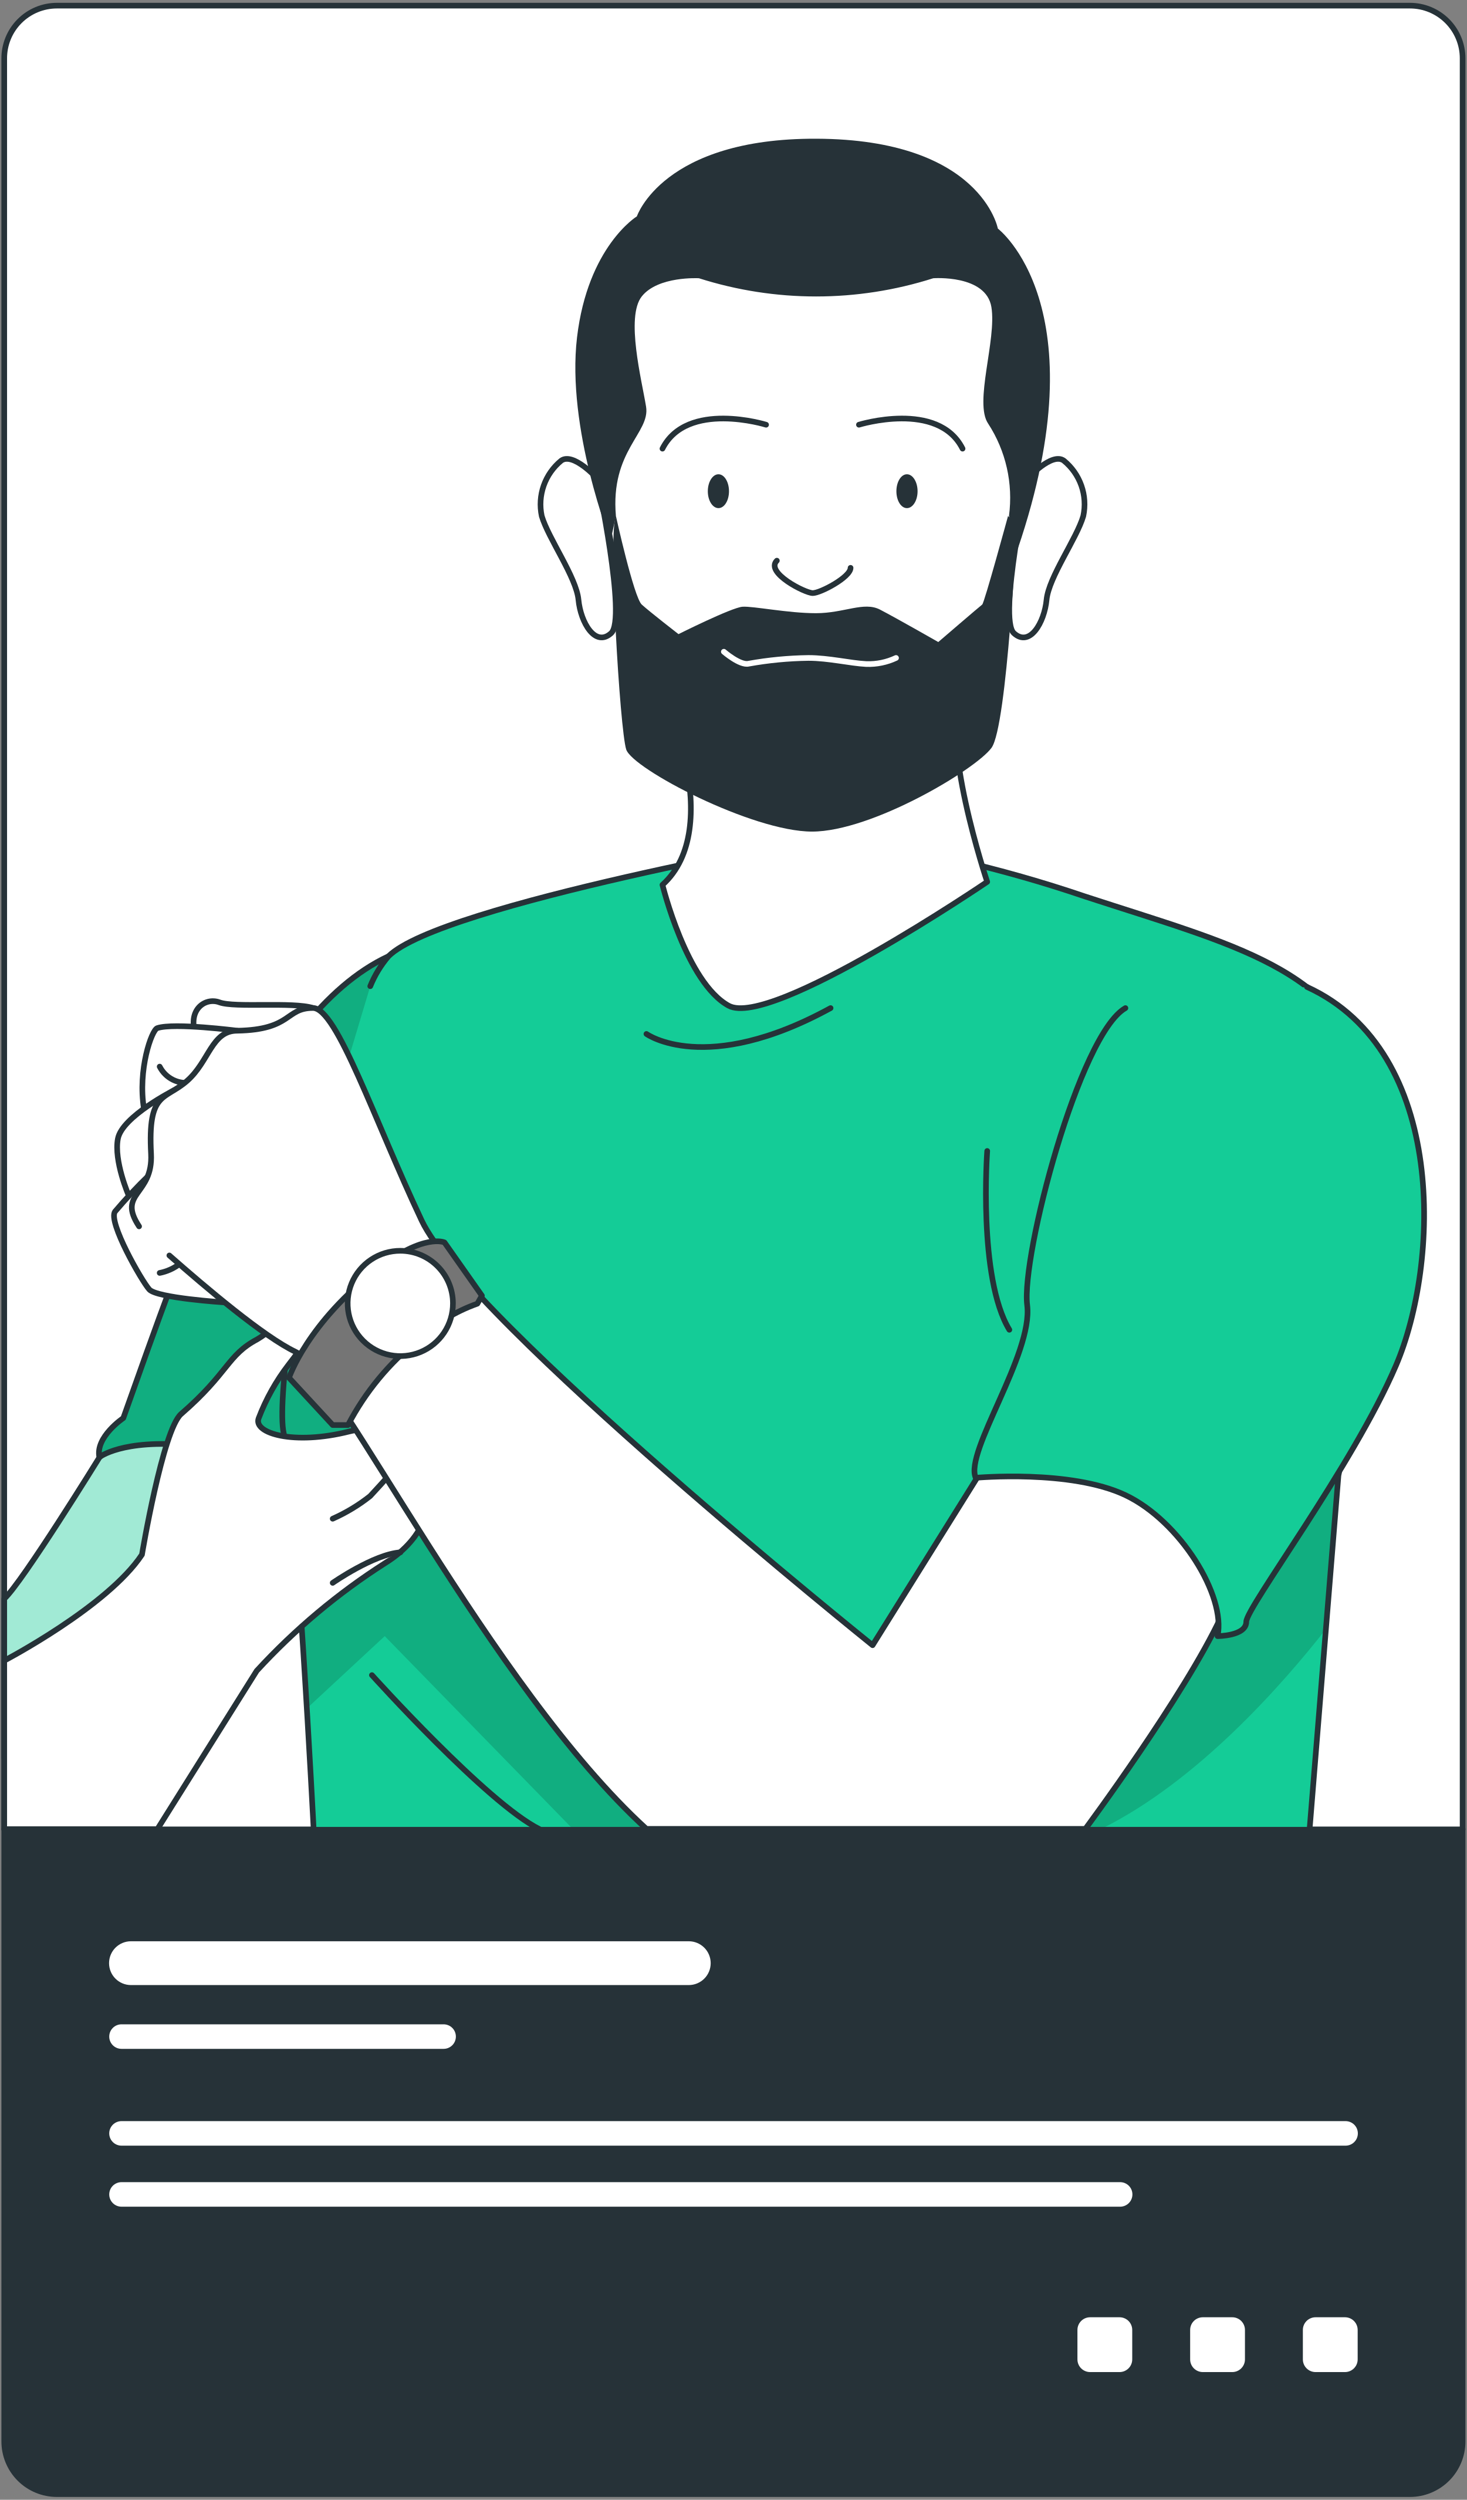 <svg width="260" height="443" viewBox="0 0 260 443" fill="none" xmlns="http://www.w3.org/2000/svg">
<rect x="0" y="0" width="260" height="443" fill="#808080" stroke="none"/>
<path d="M0.751 324.153H259.222V432.669C259.222 435.144 258.239 437.517 256.489 439.267C254.739 441.017 252.366 442 249.891 442H10.082C7.607 442 5.234 441.017 3.484 439.267C1.734 437.517 0.751 435.144 0.751 432.669V324.153Z" fill="#263238" stroke="#263238" stroke-linecap="round" stroke-linejoin="round"/>
<path d="M10.082 1H249.89C252.365 1 254.739 1.983 256.489 3.733C258.238 5.483 259.222 7.856 259.222 10.331V324.195H0.75V10.416C0.739 9.183 0.972 7.961 1.436 6.819C1.9 5.677 2.586 4.638 3.453 3.763C4.321 2.887 5.353 2.193 6.491 1.718C7.629 1.244 8.849 1 10.082 1Z" fill="white" stroke="#263238" stroke-linecap="round" stroke-linejoin="round"/>
<path d="M17.589 258.326C17.589 258.326 3.889 280.509 0.751 283.329V311.556L48.509 284.898L53.599 250.076C53.599 250.076 25.287 249.398 17.589 258.326Z" fill="white"/>
<path opacity="0.4" d="M17.589 258.326C17.589 258.326 3.889 280.509 0.751 283.329V311.556L48.509 284.898L53.599 250.076C53.599 250.076 25.287 249.398 17.589 258.326Z" fill="#14CC97"/>
<path d="M17.589 258.326C17.589 258.326 3.889 280.509 0.751 283.329V311.556L48.509 284.898L53.599 250.076C53.599 250.076 25.287 249.398 17.589 258.326Z" stroke="#263238" stroke-linecap="round" stroke-linejoin="round"/>
<path d="M68.846 169.469C46.027 180.072 32.561 221.405 21.852 251.307C21.852 251.307 16.868 254.657 17.61 258.241C17.61 258.241 21.639 255.018 33.494 256.12C45.349 257.223 58.094 287.316 58.094 287.316L89.735 251.264" fill="#14CC97"/>
<path opacity="0.15" d="M68.846 169.469C46.027 180.072 32.561 221.405 21.852 251.307C21.852 251.307 16.868 254.657 17.61 258.241C17.61 258.241 21.639 255.018 33.494 256.12C45.349 257.223 58.094 287.316 58.094 287.316L89.735 251.264" fill="black"/>
<path d="M68.846 169.469C46.027 180.072 32.561 221.405 21.852 251.307C21.852 251.307 16.868 254.657 17.61 258.241C17.61 258.241 21.639 255.018 33.494 256.12C45.349 257.223 58.094 287.316 58.094 287.316L89.735 251.264" stroke="#263238" stroke-linecap="round" stroke-linejoin="round"/>
<path d="M65.623 174.77C66.406 172.842 67.494 171.051 68.846 169.469C78.029 160.286 146.188 148.262 146.188 148.262C161.876 150.226 177.323 153.778 192.292 158.865C218.844 167.539 237.209 171.589 242.829 191.503C248.449 211.416 237.209 261.486 237.209 261.486L232.098 324.259H55.592C55.592 324.259 52.453 263.31 50.29 254.021C49.039 248.613 52.411 224.055 57.267 202.658" fill="#14CC97"/>
<path opacity="0.15" d="M241.747 236.525C239.627 250.31 237.209 261.38 237.209 261.38L235.088 288.589C227.263 298.556 212.227 315.712 195.092 324.153H101.548L68.189 289.946L54.32 302.818C53.196 284.283 51.52 259.556 50.205 253.915C49.209 249.674 51.139 233.153 54.447 215.848L137.26 313.91L197.276 275.101L230.847 226.049L241.747 236.525Z" fill="black"/>
<path d="M65.623 174.77C66.406 172.842 67.494 171.051 68.846 169.469C78.029 160.286 146.188 148.262 146.188 148.262C161.876 150.226 177.323 153.778 192.292 158.865C218.844 167.539 237.209 171.589 242.829 191.503C248.449 211.416 237.209 261.486 237.209 261.486L232.098 324.259H55.592C55.592 324.259 52.453 263.31 50.29 254.021C49.039 248.613 52.411 224.055 57.267 202.658" stroke="#263238" stroke-linecap="round" stroke-linejoin="round"/>
<path d="M117.41 122.113C117.41 122.113 128.735 146.586 117.41 156.808C117.41 156.808 121.652 174.134 129.138 178.227C136.624 182.32 174.966 156.278 174.966 156.278C174.966 156.278 166.229 130.278 170.597 122.113H117.41Z" fill="white" stroke="#263238" stroke-linecap="round" stroke-linejoin="round"/>
<path d="M182.177 84.768C182.177 84.768 186.418 80.102 188.539 81.629C189.964 82.788 191.041 84.319 191.651 86.052C192.261 87.784 192.38 89.652 191.995 91.448C190.85 95.414 185.867 102.285 185.485 106.293C185.103 110.301 182.516 114.776 179.695 112.21C176.875 109.644 182.177 84.768 182.177 84.768Z" fill="white" stroke="#263238" stroke-linecap="round" stroke-linejoin="round"/>
<path d="M105.831 84.768C105.831 84.768 101.59 80.102 99.469 81.629C98.048 82.791 96.974 84.322 96.364 86.054C95.754 87.786 95.633 89.652 96.013 91.448C97.179 95.414 102.141 102.285 102.523 106.293C102.905 110.301 105.492 114.776 108.313 112.21C111.133 109.644 105.831 84.768 105.831 84.768Z" fill="white" stroke="#263238" stroke-linecap="round" stroke-linejoin="round"/>
<path d="M143.092 30.966C196.979 30.966 182.389 96.092 172.485 119.123C169.007 127.224 151.829 138.549 143.092 138.549C134.991 138.549 118.768 127.945 115.523 120.29C105.449 97.132 91.75 30.966 143.092 30.966Z" fill="white" stroke="#263238" stroke-linecap="round" stroke-linejoin="round"/>
<path d="M152.232 75.267C152.232 75.267 166.271 70.919 170.597 79.508" stroke="#263238" stroke-linecap="round" stroke-linejoin="round"/>
<path d="M162.624 87.058C162.624 88.712 161.775 90.048 160.736 90.048C159.697 90.048 158.87 88.712 158.87 87.058C158.87 85.404 159.697 84.047 160.736 84.047C161.775 84.047 162.624 85.404 162.624 87.058Z" fill="#263238"/>
<path d="M135.775 75.267C135.775 75.267 121.758 70.919 117.41 79.508" stroke="#263238" stroke-linecap="round" stroke-linejoin="round"/>
<path d="M125.448 87.058C125.448 88.712 126.296 90.048 127.335 90.048C128.374 90.048 129.201 88.712 129.201 87.058C129.201 85.404 128.374 84.047 127.335 84.047C126.296 84.047 125.448 85.404 125.448 87.058Z" fill="#263238"/>
<path d="M137.684 99.358C135.563 101.479 142.689 105.105 144.046 105.105C145.403 105.105 150.748 102.285 150.748 100.631" fill="white"/>
<path d="M137.684 99.358C135.563 101.479 142.689 105.105 144.046 105.105C145.403 105.105 150.748 102.285 150.748 100.631" stroke="#263238" stroke-linecap="round" stroke-linejoin="round"/>
<path d="M109.161 91.448C109.161 91.448 112.342 105.869 113.742 107.141C115.141 108.414 120.252 112.379 120.252 112.379C120.252 112.379 129.689 107.65 131.598 107.523C133.507 107.396 139.635 108.668 144.619 108.668C149.603 108.668 153.102 106.547 155.965 108.032C158.828 109.516 166.293 113.779 166.293 113.779C166.293 113.779 173.694 107.417 174.076 107.141C174.457 106.865 178.656 91.448 178.656 91.448L180.204 92.763C180.204 92.763 178.529 128.688 175.73 132.526C172.93 136.364 154.523 147.371 143.919 147.371C133.316 147.371 112.109 136.258 110.985 132.823C109.861 129.387 107.761 94.141 109.161 91.448Z" fill="#263238"/>
<path d="M128.29 115.497C128.29 115.497 131.153 117.978 132.679 117.617C136.18 116.986 139.726 116.645 143.283 116.599C146.888 116.599 150.663 117.533 153.547 117.681C155.361 117.741 157.163 117.37 158.806 116.599" stroke="white" stroke-linecap="round" stroke-linejoin="round"/>
<path d="M165.402 49.31C151.895 53.614 137.385 53.614 123.878 49.31C123.878 49.31 116.625 48.886 113.741 52.533C110.857 56.181 113.741 67.378 114.505 72.065C115.268 76.752 108.143 79.848 109.16 91.448L108.206 95.838C108.206 95.838 100.36 75.903 102.268 59.786C104.177 43.669 112.872 38.346 112.872 38.346C112.872 38.346 117.495 24.476 144.682 24.582C173.906 24.688 176.853 40.509 176.853 40.509C176.853 40.509 195.028 54.23 180.374 97.28L178.826 91.406C179.587 85.696 178.278 79.903 175.136 75.076C172.591 71.365 176.662 60.231 175.708 54.421C174.754 48.61 165.402 49.31 165.402 49.31Z" fill="#263238"/>
<path d="M25.16 275.504C25.16 275.504 28.85 253.427 32.095 250.585C40.578 243.227 40.259 240.173 45.582 237.352C47.597 236.176 49.297 234.53 50.538 232.554C51.779 230.579 52.523 228.332 52.708 226.006C52.708 226.006 61.848 228.339 51.16 241.827C48.928 244.722 47.134 247.931 45.837 251.349C44.84 254 52.072 256.163 61.891 253.682C74.233 250.585 83.098 267.827 68.253 277.009C59.871 282.357 52.222 288.773 45.498 296.096L27.896 324.153H0.751V294.293C0.751 294.293 19.052 284.729 25.16 275.504Z" fill="white" stroke="#263238" stroke-linecap="round" stroke-linejoin="round"/>
<path d="M58.964 280.509C58.964 280.509 66.259 275.419 70.967 275.101L58.964 280.509Z" fill="white"/>
<path d="M58.964 280.509C58.964 280.509 66.259 275.419 70.967 275.101" stroke="#263238" stroke-linecap="round" stroke-linejoin="round"/>
<path d="M58.964 269.142C61.335 268.088 63.565 266.741 65.602 265.133C67.256 263.394 72.897 257.032 72.897 257.032" fill="white"/>
<path d="M58.964 269.142C61.335 268.088 63.565 266.741 65.602 265.133C67.256 263.394 72.897 257.032 72.897 257.032" stroke="#263238" stroke-linecap="round" stroke-linejoin="round"/>
<path d="M55.465 178.63C51.923 177.506 41.574 178.63 38.902 177.633C36.23 176.637 32.879 179.181 34.936 183.995C36.993 188.809 51.541 188.979 51.541 188.979L55.465 178.63Z" fill="white" stroke="#263238" stroke-linecap="round" stroke-linejoin="round"/>
<path d="M42.062 182.659C42.062 182.659 30.864 181.217 27.895 182.193C26.878 182.49 24.375 189.615 25.52 196.529C26.666 203.442 38.584 204.078 38.584 204.078L42.062 182.659Z" fill="white" stroke="#263238" stroke-linecap="round" stroke-linejoin="round"/>
<path d="M28.299 189.021C28.814 190.032 29.64 190.85 30.656 191.354C31.672 191.858 32.823 192.022 33.94 191.821" stroke="#263238" stroke-linecap="round" stroke-linejoin="round"/>
<path d="M30.865 193.199C30.865 193.199 21.661 197.844 20.897 201.788C20.134 205.733 22.827 211.904 22.827 211.904L33.94 211.246L30.865 193.199Z" fill="white" stroke="#263238" stroke-linecap="round" stroke-linejoin="round"/>
<path d="M26.453 208.235C24.323 210.287 22.299 212.446 20.388 214.703C19.095 216.506 25.096 226.982 26.453 228.509C27.811 230.036 39.708 230.799 39.708 230.799C39.708 230.799 32.519 211.48 26.453 208.235Z" fill="white" stroke="#263238" stroke-linecap="round" stroke-linejoin="round"/>
<path d="M28.299 225.582C28.299 225.582 34.258 224.607 33.325 219.517" stroke="#263238" stroke-linecap="round" stroke-linejoin="round"/>
<path d="M30.016 222.486C36.378 228.085 46.791 236.928 52.368 239.558C59.664 243.014 86.978 298.937 114.569 324.11H192.356C192.356 324.11 209.937 300.422 216.384 286.574C222.831 272.726 233.604 234.511 233.604 234.511L203.914 225.731L174.733 259.386L154.65 291.557C154.65 291.557 83.161 234.129 74.742 216.315C66.323 198.501 59.706 178.63 55.465 178.63C50.523 178.63 51.796 182.49 42.041 182.659C37.481 182.659 37.099 188.11 33.134 191.566C29.168 195.023 26.178 193.348 26.772 204.481C27.153 211.883 20.685 211.331 24.651 217.333" fill="white"/>
<path d="M30.016 222.486C36.378 228.085 46.791 236.928 52.368 239.558C59.664 243.014 86.978 298.937 114.569 324.11H192.356C192.356 324.11 209.937 300.422 216.384 286.574C222.831 272.726 233.604 234.511 233.604 234.511L203.914 225.731L174.733 259.386L154.65 291.557C154.65 291.557 83.161 234.129 74.742 216.315C66.323 198.501 59.706 178.63 55.465 178.63C50.523 178.63 51.796 182.49 42.041 182.659C37.481 182.659 37.099 188.11 33.134 191.566C29.168 195.023 26.178 193.348 26.772 204.481C27.153 211.883 20.685 211.331 24.651 217.333" stroke="#263238" stroke-linecap="round" stroke-linejoin="round"/>
<path d="M199.46 178.651C191.295 183.317 180.968 222.613 182.049 231.287C183.131 239.961 170.894 257.308 172.93 261.889C172.93 261.889 189.769 260.362 199.46 264.964C209.152 269.566 217.316 282.82 215.79 289.946C215.79 289.946 220.879 289.946 220.879 287.401C220.879 284.856 239.754 259.832 247.409 241.997C255.065 224.162 256.719 186.371 231.631 174.898" fill="#14CC97"/>
<path d="M199.46 178.651C191.295 183.317 180.968 222.613 182.049 231.287C183.131 239.961 170.894 257.308 172.93 261.889C172.93 261.889 189.769 260.362 199.46 264.964C209.152 269.566 217.316 282.82 215.79 289.946C215.79 289.946 220.879 289.946 220.879 287.401C220.879 284.856 239.753 259.832 247.409 241.997C255.065 224.162 256.719 186.371 231.631 174.898" stroke="#263238" stroke-linecap="round" stroke-linejoin="round"/>
<path d="M51.223 244.16C51.223 244.16 54.425 234.468 67.044 224.776C75.187 218.52 78.771 220.175 78.771 220.175L85.409 229.612L84.603 231.033C80.727 232.405 77.18 234.572 74.19 237.395C69.007 241.512 64.744 246.67 61.678 252.537H58.964L51.223 244.16Z" fill="#757575" stroke="#263238" stroke-linecap="round" stroke-linejoin="round"/>
<path d="M80.277 230.969C80.281 232.816 79.737 234.623 78.713 236.161C77.689 237.699 76.232 238.898 74.526 239.607C72.821 240.316 70.943 240.502 69.131 240.143C67.319 239.784 65.654 238.894 64.348 237.588C63.041 236.282 62.152 234.617 61.793 232.805C61.434 230.993 61.62 229.115 62.329 227.41C63.038 225.704 64.237 224.247 65.775 223.223C67.313 222.199 69.12 221.655 70.967 221.659C73.434 221.665 75.799 222.647 77.544 224.392C79.289 226.137 80.271 228.502 80.277 230.969Z" fill="white" stroke="#263238" stroke-linecap="round" stroke-linejoin="round"/>
<path d="M174.966 203.972C174.966 203.972 173.312 226.452 178.889 235.656" stroke="#263238" stroke-linecap="round" stroke-linejoin="round"/>
<path d="M114.569 183.232C114.569 183.232 125.045 190.782 147.206 178.651" stroke="#263238" stroke-linecap="round" stroke-linejoin="round"/>
<path d="M65.92 296.859C65.92 296.859 86.363 319.572 95.609 324.153" stroke="#263238" stroke-linecap="round" stroke-linejoin="round"/>
<path d="M122.076 344.024H23.209C22.179 344.024 21.192 344.432 20.464 345.16C19.736 345.888 19.328 346.875 19.328 347.904C19.328 348.934 19.736 349.921 20.464 350.649C21.192 351.376 22.179 351.785 23.209 351.785H122.076C123.105 351.785 124.092 351.376 124.82 350.649C125.548 349.921 125.957 348.934 125.957 347.904C125.957 346.875 125.548 345.888 124.82 345.16C124.092 344.432 123.105 344.024 122.076 344.024Z" fill="white"/>
<path d="M238.46 375.898H21.533C20.957 375.898 20.404 376.127 19.996 376.534C19.589 376.942 19.36 377.495 19.36 378.071C19.36 378.648 19.589 379.201 19.996 379.608C20.404 380.016 20.957 380.245 21.533 380.245H238.481C239.058 380.245 239.611 380.016 240.018 379.608C240.426 379.201 240.655 378.648 240.655 378.071C240.655 377.495 240.426 376.942 240.018 376.534C239.611 376.127 239.058 375.898 238.481 375.898H238.46Z" fill="white"/>
<path d="M198.506 386.713H21.533C20.957 386.713 20.404 386.942 19.996 387.35C19.589 387.758 19.36 388.31 19.36 388.887C19.36 389.463 19.589 390.016 19.996 390.424C20.404 390.832 20.957 391.061 21.533 391.061H198.527C199.104 391.061 199.657 390.832 200.064 390.424C200.472 390.016 200.701 389.463 200.701 388.887C200.701 388.31 200.472 387.758 200.064 387.35C199.657 386.942 199.104 386.713 198.527 386.713H198.506Z" fill="white"/>
<path d="M78.623 358.741H21.533C20.957 358.741 20.404 358.97 19.996 359.378C19.589 359.786 19.36 360.338 19.36 360.915C19.36 361.491 19.589 362.044 19.996 362.452C20.404 362.86 20.957 363.089 21.533 363.089H78.623C79.199 363.089 79.752 362.86 80.16 362.452C80.567 362.044 80.796 361.491 80.796 360.915C80.796 360.338 80.567 359.786 80.16 359.378C79.752 358.97 79.199 358.741 78.623 358.741Z" fill="white"/>
<path d="M238.375 410.656H233.158C231.917 410.656 230.91 411.662 230.91 412.904V418.121C230.91 419.362 231.917 420.369 233.158 420.369H238.375C239.617 420.369 240.623 419.362 240.623 418.121V412.904C240.623 411.662 239.617 410.656 238.375 410.656Z" fill="white"/>
<path d="M218.398 410.656H213.181C211.94 410.656 210.933 411.662 210.933 412.904V418.121C210.933 419.362 211.94 420.369 213.181 420.369H218.398C219.64 420.369 220.646 419.362 220.646 418.121V412.904C220.646 411.662 219.64 410.656 218.398 410.656Z" fill="white"/>
<path d="M198.421 410.656H193.204C191.963 410.656 190.956 411.662 190.956 412.904V418.121C190.956 419.362 191.963 420.369 193.204 420.369H198.421C199.663 420.369 200.669 419.362 200.669 418.121V412.904C200.669 411.662 199.663 410.656 198.421 410.656Z" fill="white"/>
</svg>
